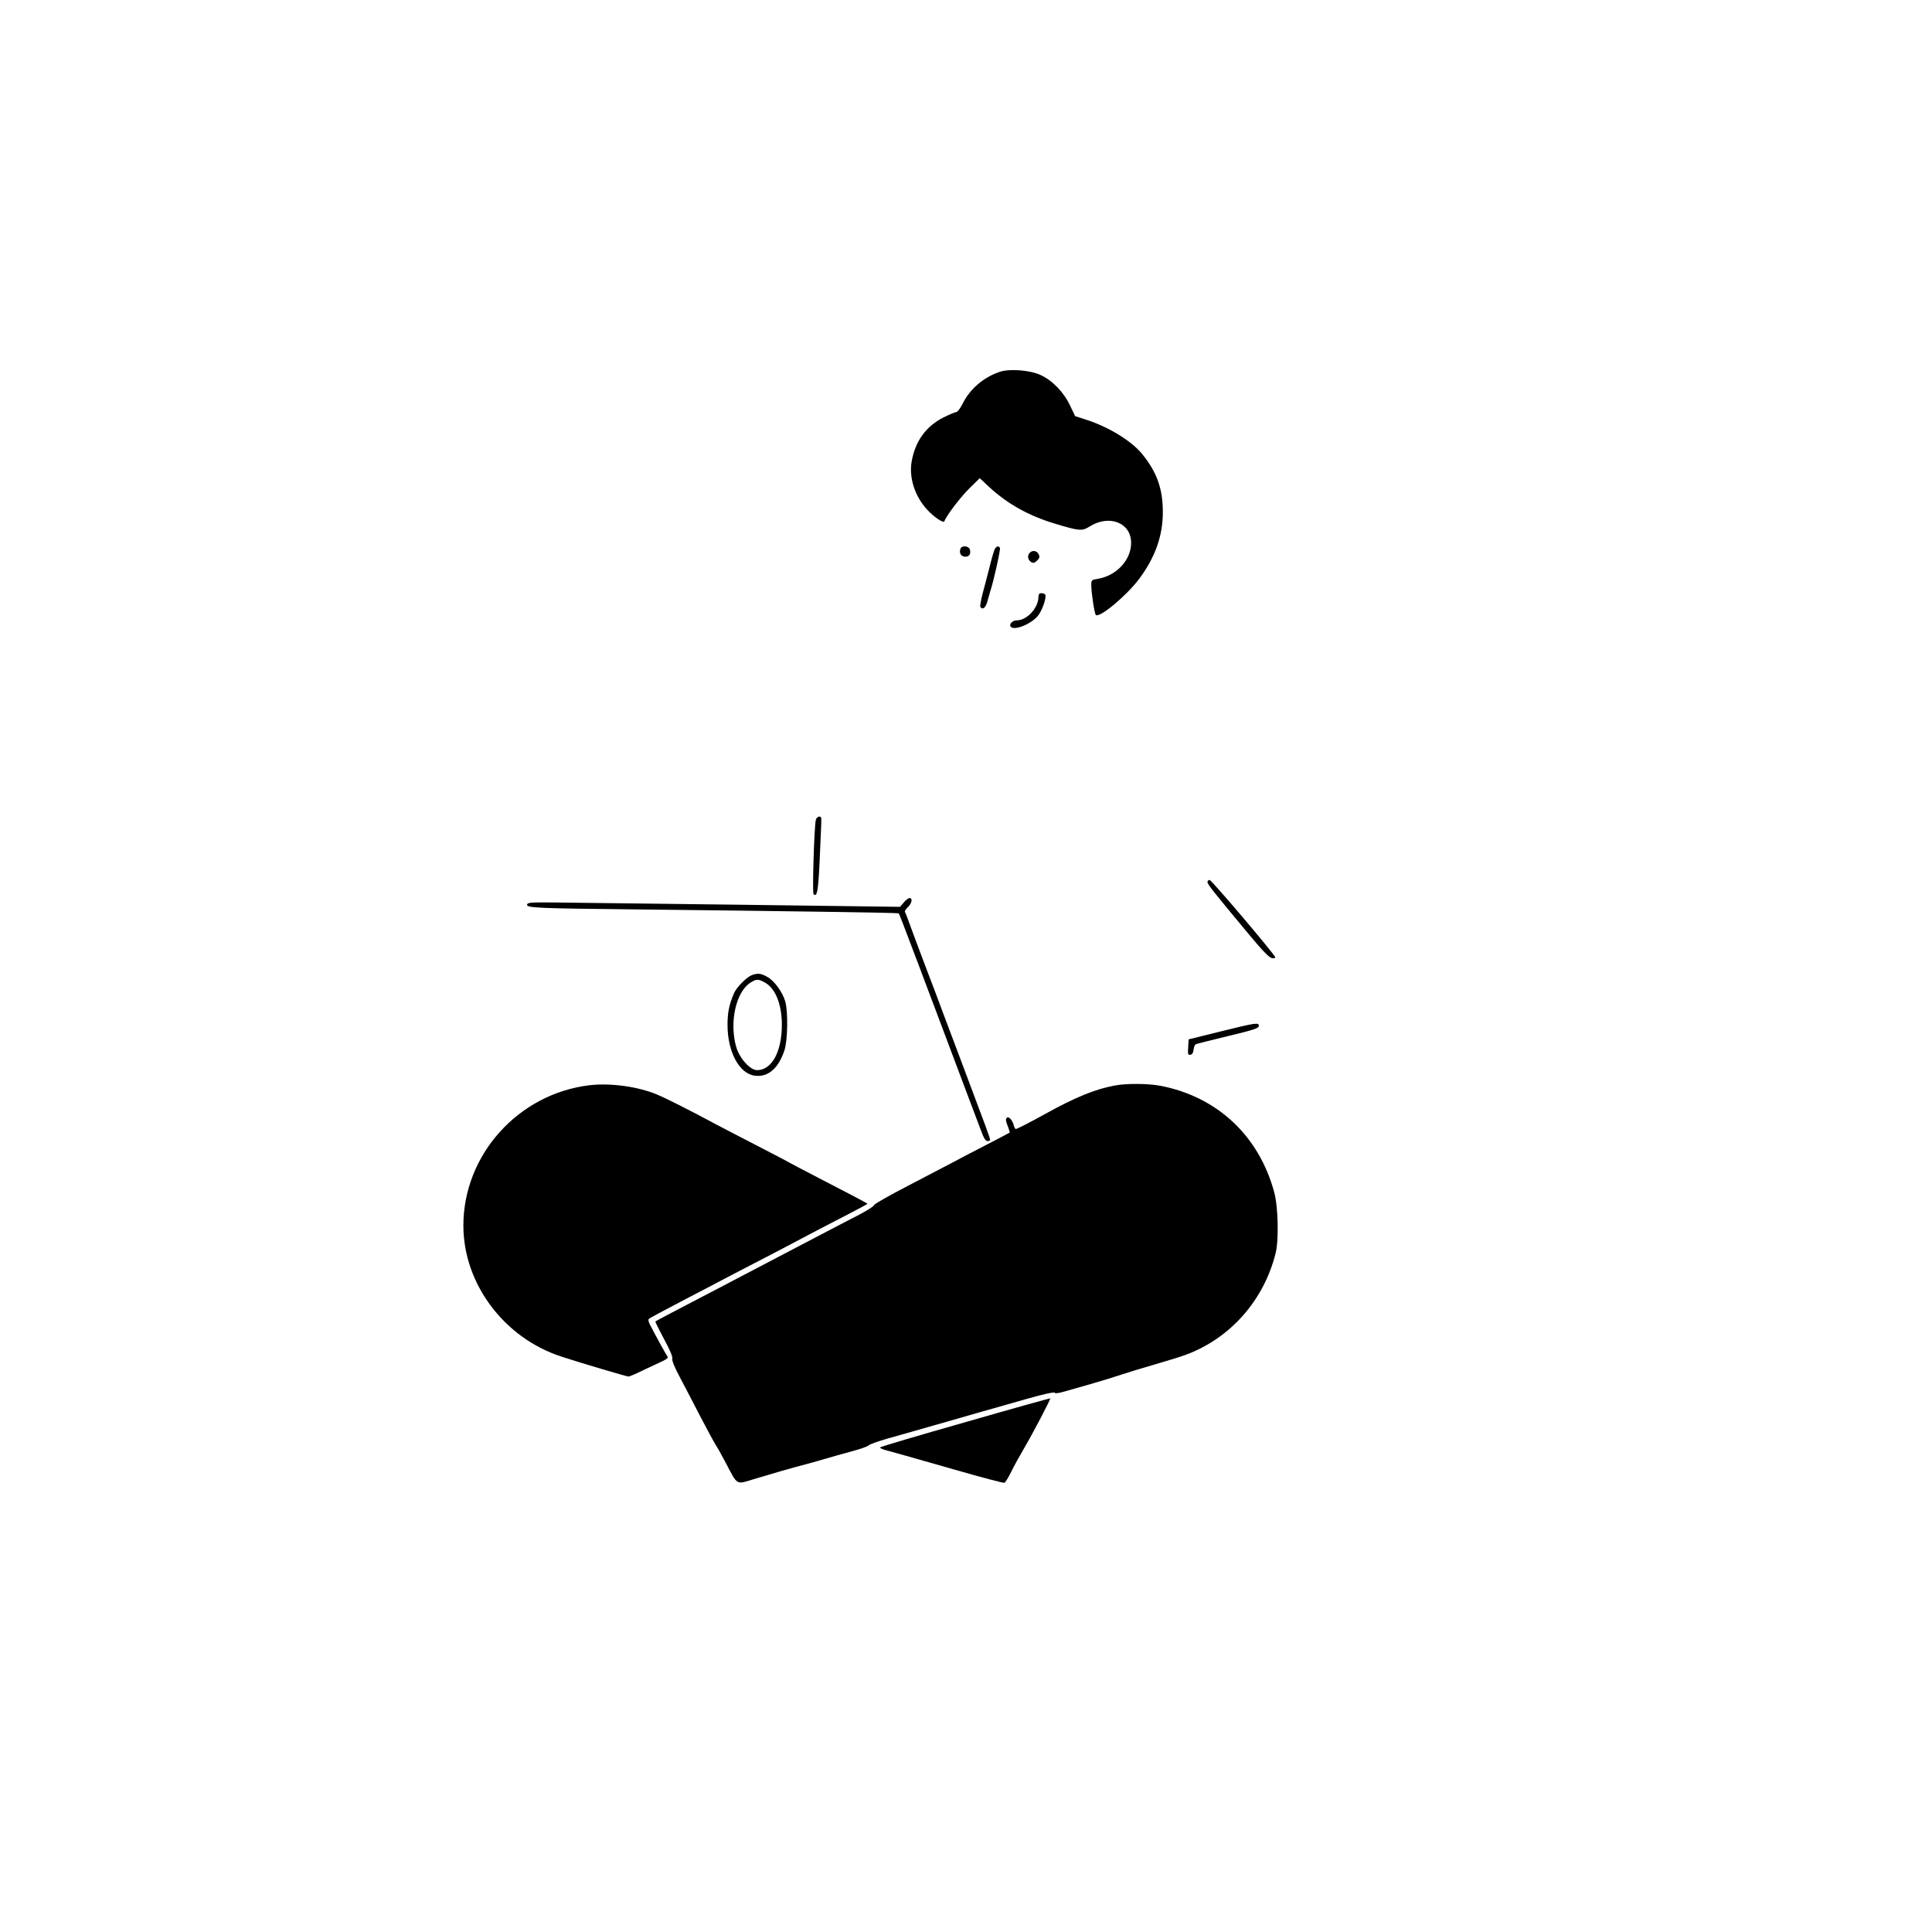 <?xml version="1.0" standalone="no"?>
<!DOCTYPE svg PUBLIC "-//W3C//DTD SVG 20010904//EN"
 "http://www.w3.org/TR/2001/REC-SVG-20010904/DTD/svg10.dtd">
<svg version="1.0" xmlns="http://www.w3.org/2000/svg"
 width="1280pt" height="1280pt" viewBox="0 0 1280 1280"
 preserveAspectRatio="xMidYMid meet">

<g transform="translate(0,1280) scale(0.1,-0.1)"
fill="#000000" stroke="none">
<path d="M6625 10337 c-108 -36 -197 -112 -246 -209 -16 -32 -35 -58 -43 -58
-7 0 -45 -16 -84 -35 -117 -59 -188 -157 -212 -292 -19 -107 21 -231 102 -319
47 -51 110 -93 115 -77 12 35 105 158 164 216 l70 69 62 -58 c121 -112 262
-191 435 -243 166 -50 180 -51 233 -18 130 80 273 23 273 -109 0 -114 -96
-218 -221 -239 -41 -6 -43 -9 -43 -40 0 -53 21 -189 30 -199 23 -23 200 124
286 237 107 143 159 288 158 447 0 151 -39 261 -136 381 -70 87 -223 181 -374
229 l-71 23 -34 71 c-42 89 -117 166 -196 202 -70 32 -204 42 -268 21z"/>
<path d="M6364 9166 c-11 -28 1 -51 27 -54 29 -3 44 18 34 49 -8 23 -53 26
-61 5z"/>
<path d="M6590 9161 c-5 -11 -21 -64 -34 -118 -14 -54 -34 -133 -46 -176 -11
-43 -18 -82 -15 -88 14 -22 35 -6 46 34 6 23 15 53 19 67 23 68 70 282 65 290
-10 16 -23 12 -35 -9z"/>
<path d="M6820 9135 c-15 -18 -10 -45 12 -59 14 -8 22 -6 39 10 17 18 19 25
10 43 -13 24 -43 28 -61 6z"/>
<path d="M6880 8846 c0 -73 -76 -156 -143 -156 -27 0 -52 -23 -42 -40 21 -34
148 19 188 79 28 42 51 116 42 131 -3 6 -15 10 -26 10 -13 0 -19 -7 -19 -24z"/>
<path d="M5405 7368 c-11 -51 -24 -483 -15 -492 23 -23 31 20 40 215 11 237
12 270 11 287 -2 21 -30 13 -36 -10z"/>
<path d="M8000 6956 c0 -15 34 -58 274 -346 93 -112 136 -156 154 -158 13 -2
23 1 21 6 -10 26 -422 512 -435 512 -8 0 -14 -6 -14 -14z"/>
<path d="M5988 6821 l-25 -29 -1069 14 c-588 7 -1143 14 -1234 15 -142 1 -165
0 -168 -14 -5 -22 62 -25 718 -32 994 -11 1740 -22 1744 -26 4 -4 29 -69 131
-339 24 -63 68 -180 98 -260 68 -180 195 -517 252 -670 24 -63 54 -143 67
-177 16 -44 28 -63 41 -63 9 0 17 4 17 8 0 11 -29 89 -175 477 -64 171 -130
344 -145 385 -15 41 -60 161 -100 265 -40 105 -87 232 -106 283 -18 52 -36 97
-39 101 -2 5 7 19 20 31 27 26 33 60 11 60 -8 0 -25 -13 -38 -29z"/>
<path d="M4980 6339 c-36 -15 -99 -79 -117 -119 -32 -74 -43 -128 -43 -210 0
-180 79 -326 183 -337 86 -10 154 48 194 168 22 65 25 260 5 326 -19 62 -72
135 -117 160 -43 25 -66 27 -105 12z m90 -50 c68 -39 110 -144 110 -279 0
-178 -67 -300 -164 -300 -47 0 -118 80 -139 156 -46 164 0 366 97 425 39 24
50 24 96 -2z"/>
<path d="M8085 5966 l-210 -52 -3 -53 c-3 -46 -1 -52 15 -49 12 2 19 14 21 35
2 17 9 33 15 35 7 3 103 27 214 54 168 40 203 52 203 67 0 24 -17 22 -255 -37z"/>
<path d="M3905 5610 c-472 -57 -835 -461 -835 -930 0 -385 270 -745 650 -868
121 -40 433 -132 444 -132 6 0 47 17 91 39 44 21 102 48 128 60 35 16 46 26
39 34 -8 10 -73 128 -117 213 -8 16 -11 31 -7 35 8 8 84 48 267 144 72 37 171
89 220 115 50 26 162 85 250 130 88 46 187 97 220 115 78 42 241 127 383 200
62 32 111 59 110 60 -7 6 -147 79 -323 170 -104 54 -194 101 -200 105 -5 4
-100 53 -210 110 -110 57 -227 117 -260 135 -192 103 -343 179 -403 204 -129
53 -307 77 -447 61z"/>
<path d="M7385 5608 c-129 -24 -260 -77 -460 -188 -103 -57 -187 -100 -195
-100 -4 0 -10 10 -13 23 -10 37 -34 64 -47 51 -8 -8 -7 -22 6 -53 9 -23 15
-43 13 -45 -2 -2 -76 -40 -164 -86 -88 -45 -187 -97 -220 -115 -33 -17 -162
-85 -287 -150 -126 -65 -228 -123 -228 -130 0 -6 -46 -36 -102 -65 -57 -29
-139 -72 -183 -95 -44 -23 -132 -69 -195 -102 -216 -113 -355 -186 -445 -233
-49 -26 -148 -78 -220 -115 -190 -99 -300 -157 -303 -160 -2 -2 24 -54 57
-116 39 -71 59 -119 55 -131 -3 -11 15 -57 49 -120 30 -57 92 -175 137 -263
46 -88 91 -171 100 -185 10 -14 41 -70 70 -125 77 -147 67 -141 180 -106 116
35 267 79 335 96 28 7 88 24 135 38 47 14 130 37 185 52 55 15 105 32 110 39
6 7 62 27 125 45 63 18 129 36 145 41 17 5 143 41 280 80 138 40 264 76 280
80 17 5 113 32 214 61 111 32 186 48 188 42 2 -6 26 -4 66 8 34 10 116 33 182
52 66 19 154 46 195 60 41 14 140 44 220 67 80 23 170 51 200 62 299 108 524
362 602 678 21 87 16 308 -10 401 -101 374 -377 632 -752 705 -83 16 -228 17
-305 2z"/>
<path d="M6393 3377 c-310 -88 -563 -163 -563 -167 0 -4 19 -13 43 -19 64 -17
115 -32 456 -129 173 -50 319 -88 325 -86 7 3 27 35 45 72 18 37 57 108 86
157 60 102 177 326 173 330 -2 2 -256 -69 -565 -158z"/>
</g>
</svg>
